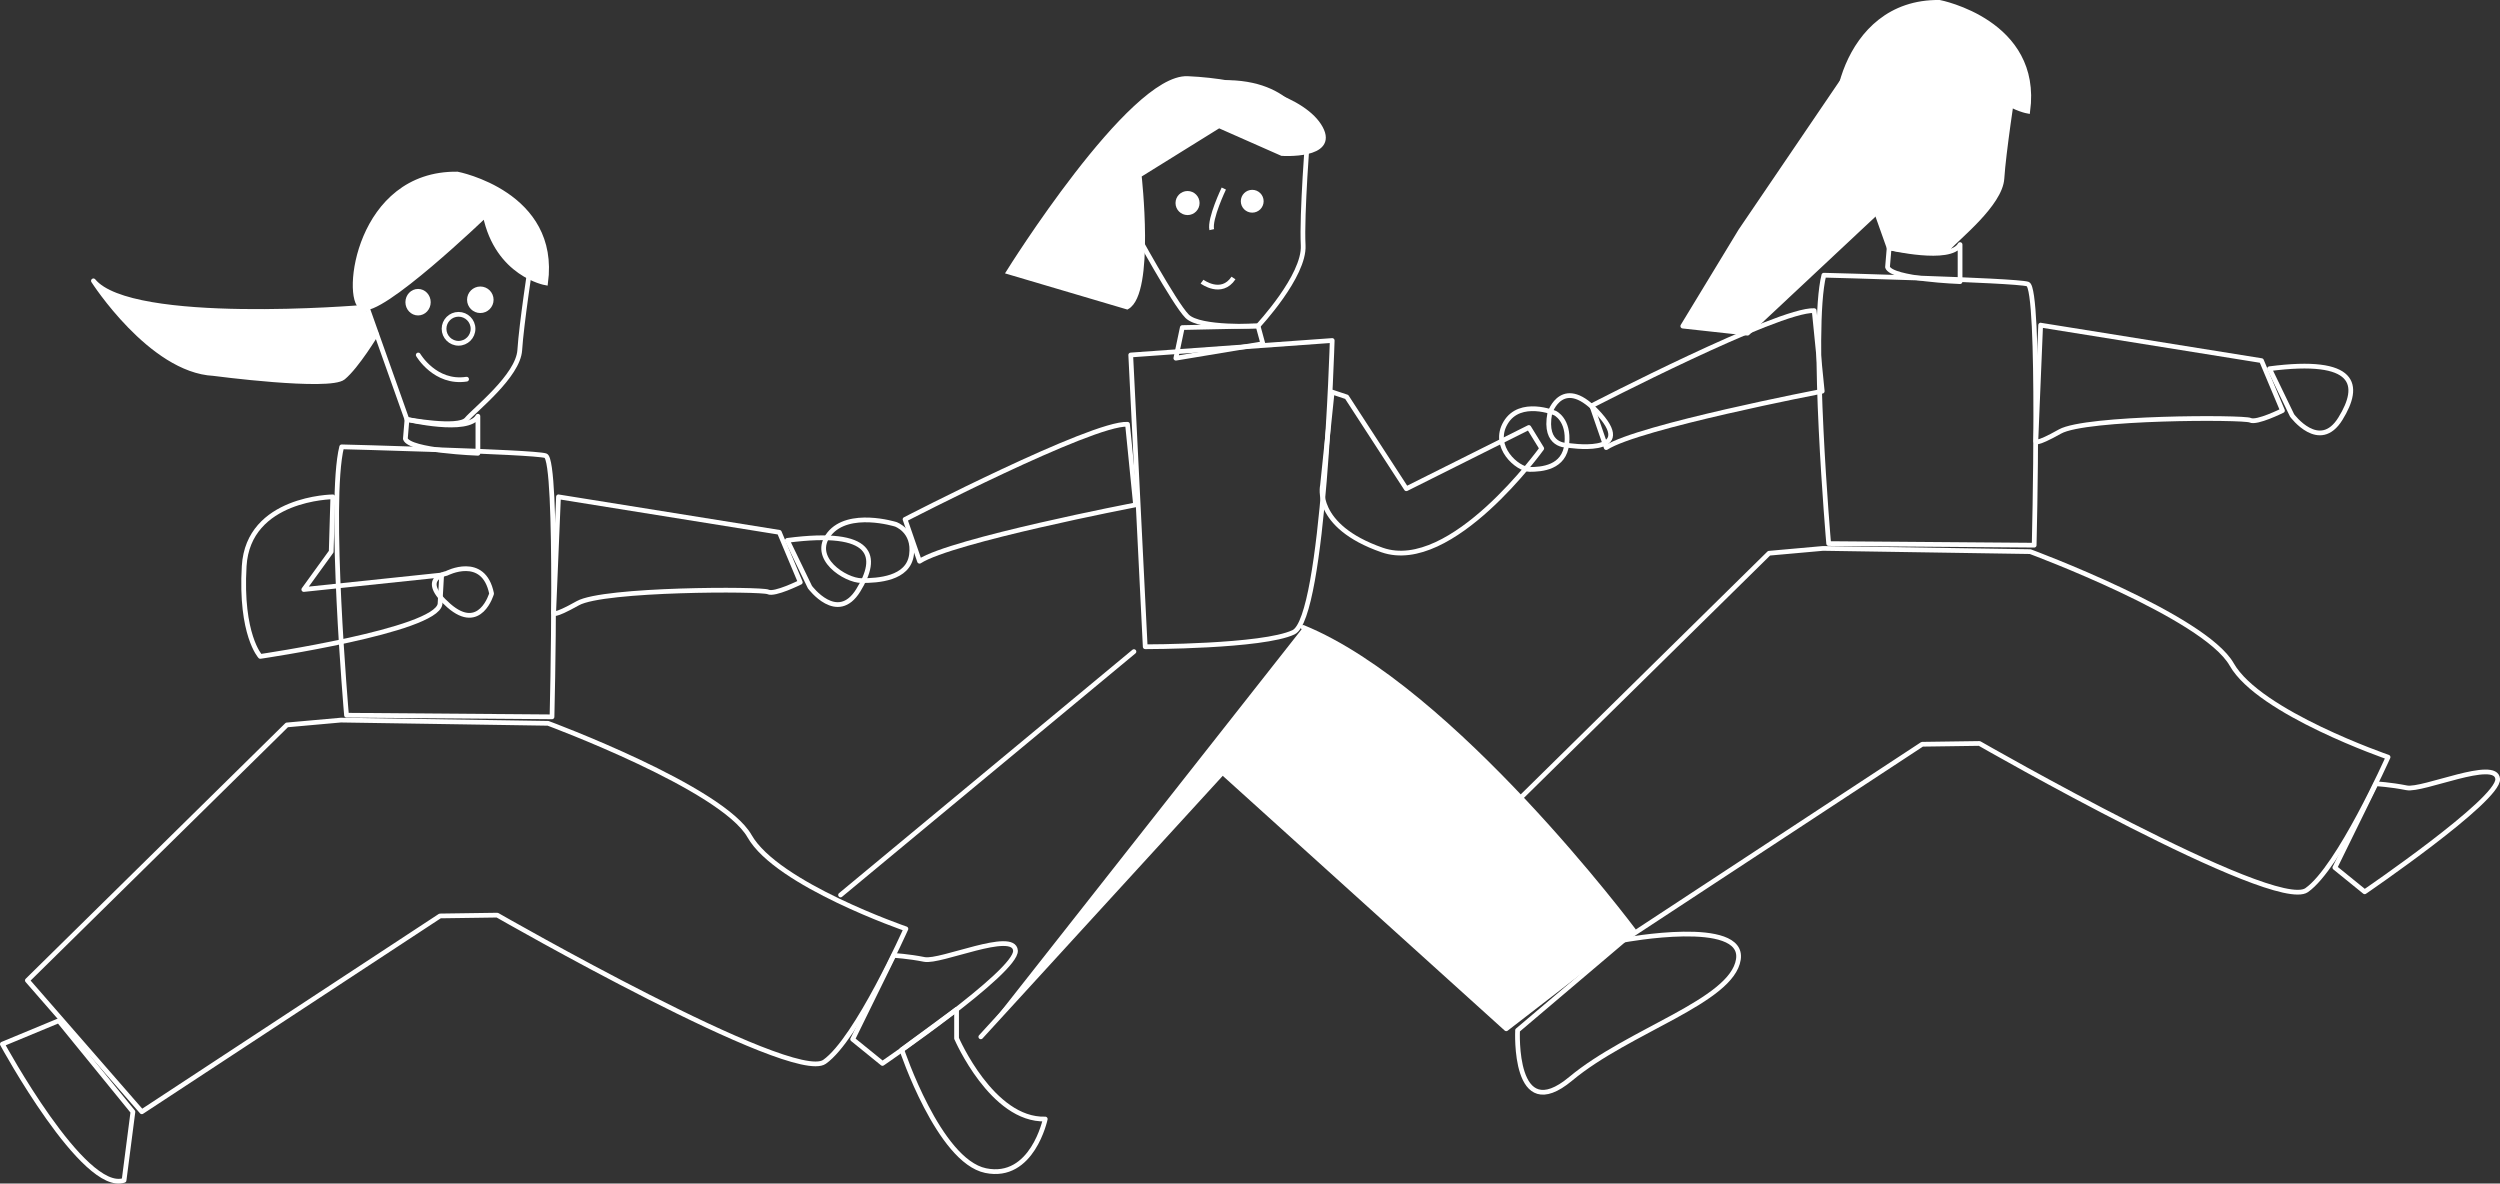 <?xml version="1.0" encoding="UTF-8"?>
<svg id="_레이어_2" data-name="레이어 2" xmlns="http://www.w3.org/2000/svg" viewBox="0 0 527.98 249.95">
  <rect x="0" y="0" width="527.98" height="249.95" fill="#333333" stroke="none"/>
  <defs>
    <style>
      .cls-1, .cls-2 {
        fill: none;
      }

      .cls-1, .cls-2, .cls-3, .cls-4 {
        stroke: #fff;
      }

      .cls-1, .cls-4 {
        stroke-miterlimit: 10;
      }

      .cls-2, .cls-3 {
        stroke-linecap: round;
        stroke-linejoin: round;
      }

      .cls-3, .cls-4 {
        fill: #fff;
      }
    </style>
  </defs>
  <g id="_레이어_1-2" data-name="레이어 1">
    <path class="cls-2" d="m385.01,115.82l-11.4,1.02-54.81,53.96,24.17,27.74,62.98-41.36,12.09-.17s62.3,35.74,69.11,30.98,17.19-28.09,17.19-28.09c0,0-27.23-9.36-33.02-19.57s-42.55-23.83-42.55-23.83l-43.74-.68Z"/>
    <path class="cls-2" d="m98.54,37.86s-24.51,2.04-21.79,24.85l9.19,25.87s10.89,2.04,12.6,0,10.89-9.19,11.23-14.64,2.38-18.72,2.38-18.72c0,0,3.4-10.89-13.62-17.36Z"/>
    <path class="cls-2" d="m85.61,92.67l.34-4.09s12.94,3.06,14.98-.68v7.83s-14.47-.51-15.32-3.06Z"/>
    <path class="cls-2" d="m72.16,94.37s40.34,1.02,43.06,1.87,1.36,55.15,1.36,55.15l-43.4-.34s-3.91-45.11-1.02-56.68Z"/>
    <path class="cls-3" d="m76.41,64.93s-48.68,4.09-56.68-5.62c0,0,12.09,18.89,25.36,19.57,0,0,24.51,3.23,27.4.85s6.98-9.19,6.98-9.19l-3.06-5.62Z"/>
    <path class="cls-2" d="m70.29,104.93s-17.87.17-18.72,14.64,3.4,19.06,3.4,19.06c0,0,37.11-5.45,37.96-11.06l.34-6.13-29.11,3.06,5.79-8,.34-11.57Z"/>
    <path class="cls-2" d="m94.29,121.1s7.83-4.09,9.53,4.26c0,0-2.38,8.34-9.02,2.55s-.51-6.81-.51-6.81Z"/>
    <path class="cls-2" d="m71.99,152.08l-11.4,1.02L5.78,207.06l24.17,27.74,62.98-41.36,12.09-.17s62.3,35.74,69.11,30.98,17.19-28.09,17.19-28.09c0,0-27.23-9.36-33.02-19.57s-42.55-23.83-42.55-23.83l-43.74-.68Z"/>
    <path class="cls-2" d="m12.41,215.57l-11.91,4.94s17.19,31.66,25.7,28.77l1.87-14.47-15.66-19.23Z"/>
    <path class="cls-2" d="m180.07,219.48l6.3,5.11s28.43-19.4,28.09-23.83-15.83,2.55-19.23,1.87-6.47-.85-6.47-.85l-8.68,17.7Z"/>
    <path class="cls-2" d="m238.46,38.2l1.02,10.21s8.51,15.66,11.23,18.38,14.98,2.04,14.98,2.04c0,0,9.87-10.55,9.53-17.02s1.02-23.83,1.02-23.83c0,0-2.38-10.21-16.68-10.55s-21.11,20.77-21.11,20.77Z"/>
    <polygon class="cls-2" points="249.69 69.18 248.33 75.65 266.71 72.59 265.69 68.84 249.69 69.18"/>
    <path class="cls-2" d="m238.8,74.97l42.55-3.06s-1.7,58.55-8.17,61.62-31.32,3.06-31.32,3.06l-3.06-61.62Z"/>
    <path class="cls-2" d="m191.14,109.69s39.49-20.43,46.98-20.09l1.7,17.02s-38.81,7.49-45.62,11.91l-3.06-8.85Z"/>
    <path class="cls-2" d="m189.1,110.71s-9.87-3.06-13.96,2.04,3.4,9.87,6.81,9.87,9.87-.34,10.55-5.45-3.4-6.47-3.4-6.47Z"/>
    <path class="cls-2" d="m336.16,85.69s39.49-20.43,46.98-20.09l1.7,17.02s-38.81,7.49-45.62,11.91l-3.06-8.85Z"/>
    <path class="cls-2" d="m328.37,87.23s-7.35-3.06-10.39,2.04,2.53,9.87,5.07,9.87,7.35-.34,7.85-5.45-2.53-6.47-2.53-6.47Z"/>
    <path class="cls-2" d="m117.95,104.93l46.64,7.49,4.43,10.55s-5.45,2.72-6.81,2.04-34.72-.68-40.17,2.38-5.11,2.04-5.11,2.04l1.02-24.51Z"/>
    <path class="cls-2" d="m171.05,123.99s5.79,7.83,10.21.68,3.4-12.94-14.98-10.55l4.77,9.87Z"/>
    <line class="cls-2" x1="239.48" y1="137.61" x2="177.52" y2="189.01"/>
    <path class="cls-3" d="m207.14,218.97l51.06-55.83,59.91,54.13,26.89-20.77s-38.13-51.06-69.79-64"/>
    <path class="cls-2" d="m284.41,83.82l12.6,19.4,25.87-12.94,2.72,4.43s-19.06,26.55-33.7,21.45-12.6-13.62-12.6-13.62l2.04-19.74,3.06,1.02Z"/>
    <path class="cls-2" d="m327.31,87.23s2.72-8.51,10.55.34-6.81,6.47-6.81,6.47c0,0-5.11.34-3.74-6.81Z"/>
    <path class="cls-2" d="m202.03,219.31s7.49,17.36,18.72,17.02c0,0-2.72,12.94-12.6,10.89s-17.7-25.53-17.7-25.53l11.57-8.51v6.13Z"/>
    <path class="cls-2" d="m320.5,217.61s-1.02,20.43,11.23,10.21,34.04-16.34,35.4-25.19-24.17-4.09-24.17-4.09l-22.47,19.06Z"/>
    <ellipse class="cls-4" cx="88.29" cy="63.82" rx="2.17" ry="2.3"/>
    <circle class="cls-4" cx="101.44" cy="63.31" r="2.3"/>
    <circle class="cls-1" cx="96.84" cy="69.44" r="3.06"/>
    <circle class="cls-4" cx="250.8" cy="42.88" r="2.04"/>
    <circle class="cls-4" cx="264.46" cy="42.5" r="1.91"/>
    <path class="cls-1" d="m258.46,39.82s-3.06,6.38-2.55,8.68"/>
    <path class="cls-1" d="m253.86,59.48s4.09,3.06,6.64-.77"/>
    <path class="cls-4" d="m102.46,45.44s-22.21,21.36-26.04,19.49-.77-28.43,20.17-28.17c0,0,21.19,4.09,18.64,22.98,0,0-10.21-1.79-12.77-14.3Z"/>
    <path class="cls-3" d="m411.56,1.61s-24.51,2.04-21.79,24.85l9.19,25.87s10.89,2.04,12.6,0,10.89-9.19,11.23-14.64,2.38-18.72,2.38-18.72c0,0,3.4-10.89-13.62-17.36Z"/>
    <path class="cls-2" d="m398.63,56.42l.34-4.09s12.94,3.06,14.98-.68v7.83s-14.47-.51-15.32-3.06Z"/>
    <path class="cls-2" d="m385.18,58.12s40.34,1.02,43.06,1.87,1.36,55.15,1.36,55.15l-43.4-.34s-3.91-45.11-1.02-56.68Z"/>
    <path class="cls-2" d="m493.1,183.23l6.3,5.11s28.43-19.4,28.09-23.83-15.83,2.55-19.23,1.87-6.47-.85-6.47-.85l-8.68,17.7Z"/>
    <path class="cls-2" d="m430.97,68.67l46.64,7.49,4.43,10.55s-5.45,2.72-6.81,2.04-34.72-.68-40.17,2.38-5.11,2.04-5.11,2.04l1.02-24.51Z"/>
    <path class="cls-2" d="m484.07,87.74s5.79,7.83,10.21.68,3.4-12.94-14.98-10.55l4.77,9.87Z"/>
    <ellipse class="cls-4" cx="401.31" cy="27.57" rx="2.17" ry="2.3"/>
    <circle class="cls-4" cx="414.46" cy="27.06" r="2.3"/>
    <circle class="cls-1" cx="408.76" cy="35.65" r="2.47"/>
    <path class="cls-4" d="m415.48,9.18s-22.21,21.36-26.04,19.49-.77-28.43,20.17-28.17c0,0,21.19,4.09,18.64,22.98,0,0-10.21-1.79-12.77-14.3Z"/>
    <path class="cls-4" d="m257.44,26.54l-16.85,10.47s2.81,24.77-2.55,27.83l-25.02-7.4s25.79-41.36,37.79-40.85,24.77,4.34,28.09,10.47-8.17,5.36-8.17,5.36l-13.28-5.87Z"/>
    <polygon class="cls-3" points="389.4 16.67 367.6 48.76 355.39 68.87 369.06 70.37 395.9 45.24 389.4 16.67"/>
    <path class="cls-1" d="m403.9,41.52s3.83,3.57,8.17,1.02"/>
    <path class="cls-2" d="m88.33,74.97s3.57,6.13,10.21,5.11"/>
  </g>
</svg>